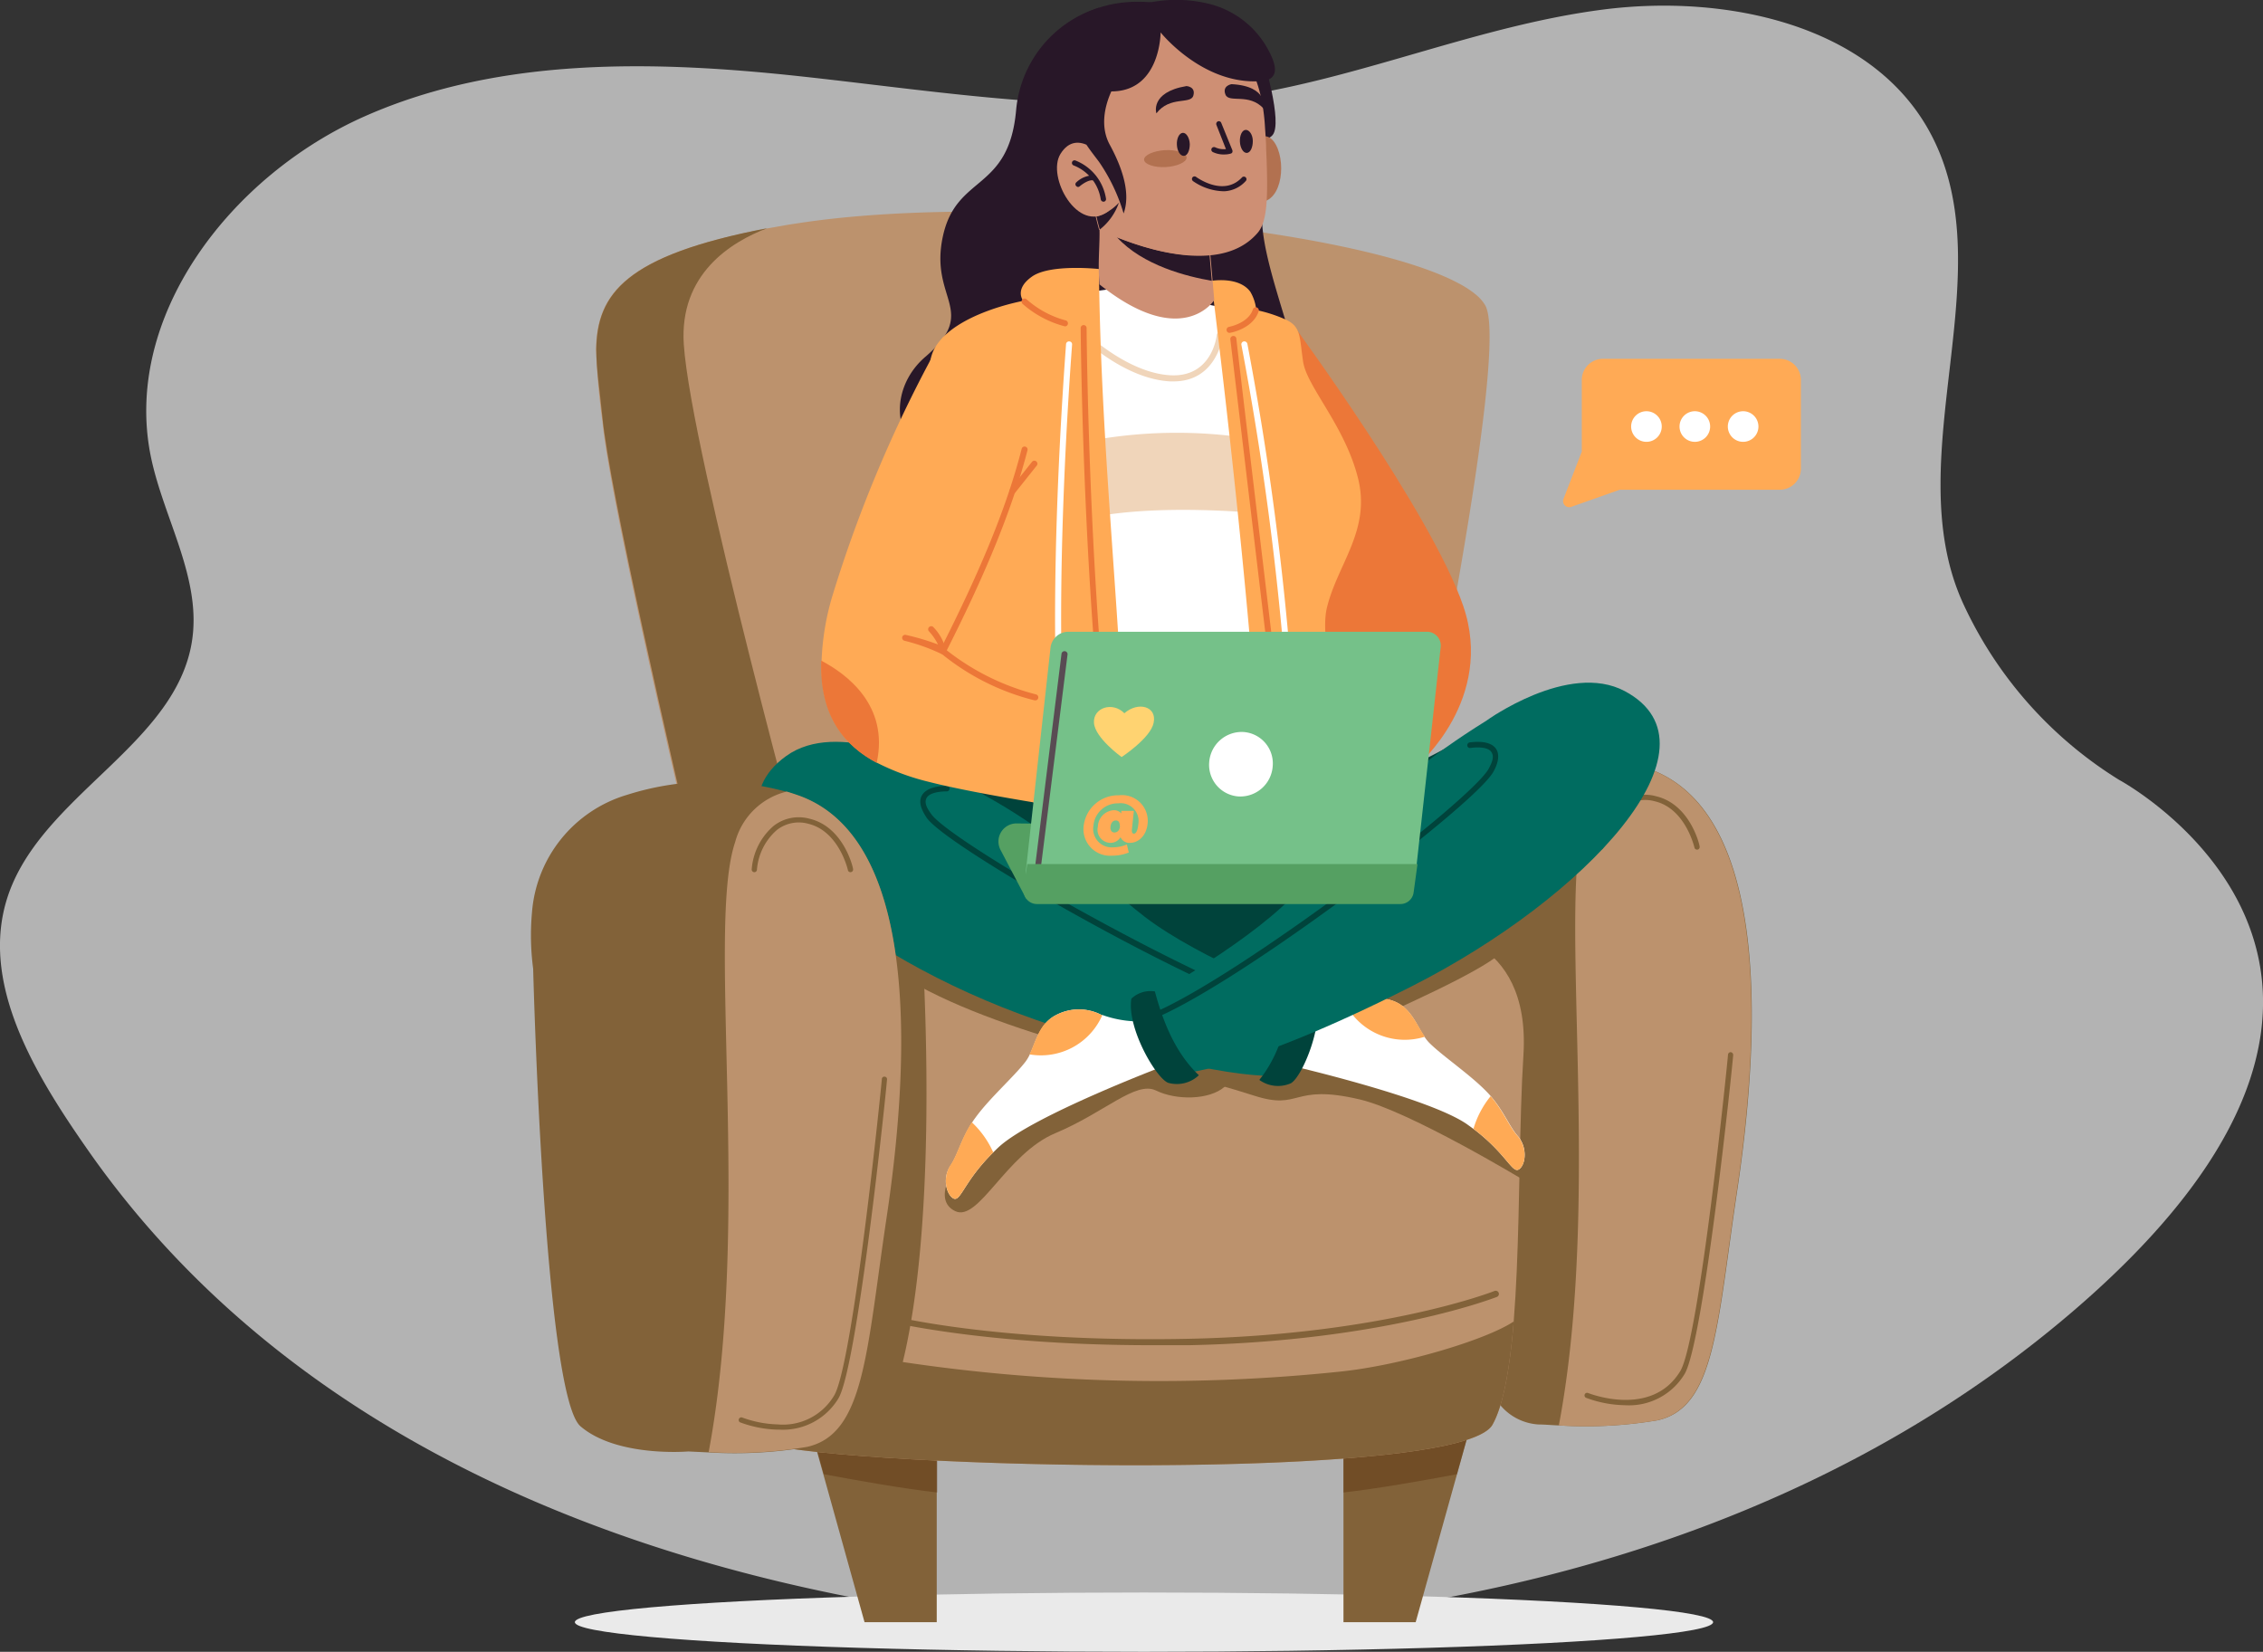 <svg xmlns="http://www.w3.org/2000/svg" viewBox="0 0 236.63 172.72"><rect x="0" y="0" width="236.63" height="172.72" fill="#333333" stroke="none"/><defs><style>.cls-1{isolation:isolate;}.cls-2{opacity:0.7;}.cls-2,.cls-4,.cls-5,.cls-7{mix-blend-mode:multiply;}.cls-3,.cls-5{fill:#eaeaea;}.cls-6{fill:#826239;}.cls-7{opacity:0.5;}.cls-8{fill:#603813;}.cls-9{fill:#bc926d;}.cls-10{fill:#cc1525;}.cls-11{fill:#281728;}.cls-12{fill:#ec7738;}.cls-13{fill:#fff;}.cls-14{fill:#f0d5ba;}.cls-15{fill:#fa5;}.cls-16{fill:#b27150;}.cls-17{fill:#ce8f74;}.cls-18{fill:#00433b;}.cls-19{fill:#006c60;}.cls-20{fill:#55a062;}.cls-21{fill:#75c189;}.cls-22{fill:#ffd371;}.cls-23{fill:#594b53;}</style></defs><g class="cls-1"><g id="Layer_2" data-name="Layer 2"><g id="Option_1" data-name="Option 1"><g class="cls-2"><path class="cls-3" d="M217.05,136.86c41.24-35.6,4.54-55.31,4.54-55.31a42.67,42.67,0,0,1-16.33-18.48c-7-15.36,4.72-35.06-3.73-49.72C195.31,2.56,180.44-.65,167.63,1S142.73,8,130,10c-15.3,2.32-30.79-.33-46.12-2S52.34,5.9,38.21,12.13s-25.41,21-22.44,35.6c1.35,6.56,5.39,12.82,4.28,19.46C18.33,77.46,5.55,82.71,1.35,92.33c-4.11,9.4,1.93,19.46,7.76,27.81,23.64,33.93,64.47,46,97.48,49.51C106.59,169.65,170.93,176.67,217.05,136.86Z"/></g><g class="cls-4"><ellipse class="cls-5" cx="119.62" cy="169.62" rx="59.51" ry="3.1"/></g><polygon class="cls-6" points="140.48 151.42 140.48 169.62 148.03 169.62 152.35 154.15 153.95 148.42 140.48 151.42"/><g class="cls-7"><path class="cls-8" d="M140.48,151.42v4.64c3.43-.38,8.31-1.24,11.87-1.91l1.6-5.73Z"/></g><polygon class="cls-6" points="97.95 151.42 97.95 169.62 90.4 169.62 86.09 154.15 84.49 148.42 97.95 151.42"/><g class="cls-7"><path class="cls-8" d="M98,151.42v4.64c-3.42-.38-8.3-1.24-11.86-1.91l-1.6-5.73Z"/></g><path class="cls-9" d="M63,44.09c.73,7.68,7.18,35.64,10.42,49.42.33,1.37.62,2.61.87,3.66.61,2.59,1,4.12,1,4.12l69.48-1.45.53-2.47c2.48-11.63,12.73-60.67,10-65.45a4.17,4.17,0,0,0-.84-1,8.79,8.79,0,0,0-.9-.68,10.56,10.56,0,0,0-1.13-.66c-5-2.66-15.51-4.87-27.42-6.18-14-1.54-30-1.82-41.42-.08l-1,.15-2.39.42c-14.9,2.83-17.78,6.88-17.88,12.63h0A75.48,75.48,0,0,0,63,44.09Z"/><path class="cls-6" d="M62.35,36.52h0c0,2.11.38,4.43.63,7,.73,7.68,7.18,35.64,10.42,49.42H84.76S72.24,47.27,71.5,36c-.48-7.33,4.92-10.7,8.73-12.14C65.33,26.72,62.45,30.77,62.35,36.52Z"/><path class="cls-6" d="M144.69,98.52s10.68-1,11.55,2.83c.68,3-.23,30-.67,41.75a5.65,5.65,0,0,0,5.34,5.85c.68,0,1.39.08,2.13.1a44.88,44.88,0,0,0,10.3-.54c6-1.35,6.19-9.86,8.31-24s4.06-39.23-9.08-44.07c-.45-.16-.91-.31-1.36-.45-12.66-3.83-24.73,3.74-24.73,3.74A32,32,0,0,0,144.69,98.52Z"/><path class="cls-9" d="M163,149.05a44.88,44.88,0,0,0,10.3-.54c6-1.35,6.19-9.86,8.31-24s4.06-39.23-9.08-44.07c-.45-.16-.91-.31-1.36-.45-2.24.53-4.29,2-5.41,5.29C162.79,94.16,167.57,124.93,163,149.05Z"/><path class="cls-6" d="M170,146.94a6.79,6.79,0,0,0,6.15-3.27c2-3.36,5-32.13,5.08-33.35a.29.29,0,0,0-.25-.3.28.28,0,0,0-.29.24c0,.3-3,29.88-5,33.12-3,4.93-9.56,2.3-9.63,2.28a.27.27,0,1,0-.21.5,12.05,12.05,0,0,0,3.91.77Z"/><path class="cls-6" d="M177.45,88.84h.06a.28.28,0,0,0,.21-.33c0-.18-1-4.41-4.55-5.25a4.21,4.21,0,0,0-3.77.76,6.65,6.65,0,0,0-2.28,4.55.28.28,0,0,0,.28.27.27.27,0,0,0,.27-.27,6.11,6.11,0,0,1,2.07-4.12,3.7,3.7,0,0,1,3.31-.66c3.19.76,4.12,4.8,4.13,4.84A.27.27,0,0,0,177.45,88.84Z"/><path class="cls-10" d="M70.38,96.71c.68,2.87,1.1,4.58,1.1,4.58l77.24-1.62.58-2.74C135.62,94.61,88.64,95.39,70.38,96.71Z"/><path class="cls-9" d="M71,111.3c0,1.46,0,3,.1,4.6.43,14.4,2.19,33.37,8.43,35,10.17,2.71,73.24,4.09,76.54-1.94,1-1.8,1.59-4.83,2-8.53q.12-1.09.21-2.25c.54-6.71.55-15,.77-22.32.06-2,.14-3.83.25-5.57.78-12.81-9.65-13-9.65-13-14.74-.35-36.39.34-53.23,1-8.78.37-16.26.75-20.76,1l-4.57.24S70.91,104.53,71,111.3Z"/><path class="cls-6" d="M99.88,122s-2.45,3.46,0,4.64,5.33-6,10.47-8.15,8.41-5.5,10.53-4.46,5.57,1,7.17-.39,27.56-11.43,29.37-14.52-3.35-2.94-3.35-2.94S106.29,114.31,99.88,122Z"/><path class="cls-6" d="M120.4,140.66c1.27,0,2.58,0,3.93,0,20.36-.42,32.07-5,32.19-5.05a.33.33,0,0,0,.19-.43.34.34,0,0,0-.44-.19c-.11.05-11.73,4.58-32,5s-31.37-2.47-31.48-2.5a.33.33,0,0,0-.41.24.34.34,0,0,0,.24.41C92.77,138.12,102.55,140.66,120.4,140.66Z"/><path class="cls-6" d="M159.33,123.4s-11.93-7.21-17.15-8.44c-7.2-1.69-6.09,1.21-11.06-.4-10.25-3.31-28.38-6.64-38-13.27l12.57-2.18,32.44,6.12,5.73-1.08s10.12,10.78,13.38,13.68S159.33,123.4,159.33,123.4Z"/><path class="cls-6" d="M71,111.3c0,1.46,0,3,.1,4.6.43,14.4,2.19,33.37,8.43,35,10.17,2.71,73.24,4.09,76.54-1.94,1-1.8,1.59-4.83,2-8.53q.12-1.09.21-2.25c-3,2-12,4.61-18.14,5.24a181.79,181.79,0,0,1-45.74-1c3.38-13.93,2.48-36.17,2-44.12-8.78.37-16.26.75-20.76,1Z"/><path class="cls-11" d="M114.85.82a12.37,12.37,0,0,0-8.6,10.7c-.76,8.55-6.23,6.68-7.65,13.16-1.47,6.69,3.85,7.75-1.84,12.63s-2.4,15.53,11.2,9.33,13.37-3.67,23.47-1.52,1.14-13.26.56-21.6C131.31,13.86,134.72,3.48,114.85.82Z"/><path class="cls-12" d="M135.24,34S149.66,53.6,153,63.35,148.25,80,148.25,80l-7.41,2.78S133.22,48.39,135.24,34Z"/><path class="cls-13" d="M134,88.84c-6.31,2.09-21.71,7.57-28.4,5.35a6.35,6.35,0,0,1-.8-.32,4.11,4.11,0,0,1-1.72-1.46c-2.63-4-5.23-20.74-4.06-30.59a37.48,37.48,0,0,0,.24-4c0-2.06,0-4.27-.12-6.49C98.78,43,97.46,37.22,101,35.19a41.64,41.64,0,0,1,9.87-3.88A28.5,28.5,0,0,1,117,30.16l8,1.45s6.88,1.15,8.47,2.32,2.4,6.34,5.27,11.06,3.49,9.47.75,14.66c-2.39,4.52-2,2.8-2.28,10.21C136.79,78.94,146.27,84.77,134,88.84Z"/><path class="cls-14" d="M112.79,46.32a49.89,49.89,0,0,1,19.67-.17l.27,7.62s-12.13-1.35-19.77.6Z"/><path class="cls-14" d="M122.72,39.88h-.35c-4.73-.24-9.05-4.41-9.24-4.58a.33.33,0,0,1,.46-.47s4.33,4.18,8.81,4.41c4.29.22,4.81-4,4.83-4.21a.32.32,0,0,1,.35-.29.33.33,0,0,1,.29.36S127.3,39.88,122.72,39.88Z"/><path class="cls-14" d="M109.34,78.05a.28.28,0,0,1-.09-.1.34.34,0,0,1,.11-.46A39.82,39.82,0,0,1,125.26,72a28.89,28.89,0,0,1,7-.07.34.34,0,0,1,.29.38.34.34,0,0,1-.39.28,29.44,29.44,0,0,0-6.85.09,39.14,39.14,0,0,0-15.6,5.37A.33.33,0,0,1,109.34,78.05Z"/><path class="cls-15" d="M117.36,91.88a40.15,40.15,0,0,1-14.31-8.65l-.8-.75c-1.81-1.77-3.09-.86-3.65-1.88-2.12-3.88-.92-19.11,0-24.7s-2.94-15.84-.86-19.5S107,31.46,107,31.46s-1-1.19.91-2.54,7-.79,7-.79C115.15,52.34,118.58,74.82,117.36,91.88Z"/><path class="cls-13" d="M111.79,84.94a.32.32,0,0,1-.32-.27c-2.58-16.79,0-48.37,0-48.68a.31.31,0,0,1,.34-.29.3.3,0,0,1,.29.34c0,.31-2.57,31.82,0,48.53a.32.32,0,0,1-.27.37Z"/><path class="cls-12" d="M117,87.46a.32.32,0,0,1-.31-.26C113.29,67.91,113,34.64,113,34.31a.31.31,0,0,1,.31-.32h0a.31.31,0,0,1,.31.31c0,.34.27,33.55,3.64,52.79a.31.31,0,0,1-.26.36Z"/><path class="cls-12" d="M111.37,34.11h-.08a10.78,10.78,0,0,1-4.38-2.35.33.33,0,0,1,0-.45.32.32,0,0,1,.45,0h0a10.06,10.06,0,0,0,4.1,2.2.32.32,0,0,1-.09.62Z"/><path class="cls-15" d="M142,81.31a17.46,17.46,0,0,1-9.56,10.06c-.93-18.47-3-39.55-5.78-62,0,0,2.88-.51,4.08,1.14a4.63,4.63,0,0,1,.62,1.91,14.84,14.84,0,0,1,3.09,1c1.61.75,1.42,1.78,1.81,4.4S140.63,44.53,142,50s-2.17,9-3.26,13.58S142,81.31,142,81.31Z"/><path class="cls-13" d="M135.48,84.17a.31.31,0,0,1-.31-.31,313.91,313.91,0,0,0-5.36-47.78.31.31,0,0,1,.24-.38.33.33,0,0,1,.38.25,314.73,314.73,0,0,1,5.37,47.89.32.32,0,0,1-.31.33Z"/><path class="cls-12" d="M128.55,34.81a.32.32,0,0,1-.05-.63s2.05-.37,2.51-1.84a.32.32,0,0,1,.61.19c-.59,1.84-2.91,2.26-3,2.27Z"/><path class="cls-12" d="M134.75,84.17a.32.32,0,0,1-.32-.28c-2.22-18.52-5.74-48.11-5.78-48.41a.32.32,0,0,1,.28-.35.31.31,0,0,1,.35.27c0,.3,3.55,29.9,5.78,48.41a.32.32,0,0,1-.28.36Z"/><path class="cls-11" d="M115.57,24.86s-7.78-2.53-8-10.95S111.7-.49,120.4.24C120.4.24,124.28,24,115.57,24.86Z"/><path class="cls-11" d="M132.06,6s2.11,6.86,1,8.13-2.87-1.26-2.87-1.26S130.73,6.35,132.06,6Z"/><path class="cls-16" d="M130.56,15.29s1.72-2.25,2.86-.14.55,6.52-2.26,5.94Z"/><path class="cls-17" d="M126.47,25.6l.5,5.78s-3.33,5.28-12-1.64c-.24-2.61.16-4.83-.07-6.82a12.45,12.45,0,0,0,1.87.88l.76.29C119.94,25,123.52,26,126.47,25.6Z"/><path class="cls-11" d="M126.47,26.6l.24,2.76c-2.57-.44-7.21-1.59-9.92-4.56l.76.29C119.94,26,123.52,27,126.47,26.6Z"/><path class="cls-17" d="M132.39,15.2c0,.61.05,1.19.06,1.74.14,4.13,0,6.39-1,7.47-4.75,5.41-16.16-.23-16.53-.41h0c-.13-.46-.24-.91-.35-1.36a36.34,36.34,0,0,1-.88-10.81,8.21,8.21,0,0,1,4.92-8.41c3.44-1.44,6.64-.05,8.55.44,2.89.74,4.85,4.32,5.12,9.55Q132.35,14.35,132.39,15.2Z"/><path class="cls-11" d="M124.06,9s1,.05.72,1-2.45,0-3.86,1.85C120.92,11.9,120.18,9.65,124.06,9Z"/><path class="cls-11" d="M128.77,8.8s-1,.16-.63,1.09,2.45-.21,4,1.47C132.16,11.36,132.69,9,128.77,8.8Z"/><path class="cls-16" d="M124.08,16.47c0,.49-1,.93-2.18,1s-2.25-.29-2.27-.77,1-.93,2.18-1S124.06,16,124.08,16.47Z"/><path class="cls-11" d="M128,20a5.84,5.84,0,0,1-3.25-1.06.28.28,0,0,1-.06-.39.27.27,0,0,1,.38-.05h0c.12.08,2.89,2.1,4.8.05a.27.27,0,0,1,.39,0,.27.27,0,0,1,0,.38A3.21,3.21,0,0,1,128,20Z"/><path class="cls-11" d="M128.1,16.15a2.61,2.61,0,0,1-1.28-.25.28.28,0,0,1-.13-.37.29.29,0,0,1,.37-.13,2.09,2.09,0,0,0,1.13.19l-1-2.54a.29.29,0,0,1,.16-.36.27.27,0,0,1,.35.16l1.16,2.85a.33.33,0,0,1,0,.22.24.24,0,0,1-.17.14A2.26,2.26,0,0,1,128.1,16.15Z"/><path class="cls-11" d="M124.41,15.07c0,.66-.24,1.22-.62,1.23s-.7-.5-.73-1.17.25-1.22.62-1.24S124.38,14.4,124.41,15.07Z"/><path class="cls-11" d="M131,14.75c0,.66-.25,1.22-.62,1.24s-.7-.51-.73-1.18.24-1.22.61-1.23S131,14.08,131,14.75Z"/><path class="cls-11" d="M117,21.19a6.1,6.1,0,0,1-2,2.81h0c-.13-.46-.24-.91-.35-1.36A5,5,0,0,0,117,21.19Z"/><path class="cls-17" d="M115.54,16.63s-2.84-3.45-4.65-.54c-1.49,2.39,1.83,8.41,5,6Z"/><path class="cls-11" d="M115.39,21.09a.3.3,0,0,1-.29-.24,4.53,4.53,0,0,0-2.83-3.55.28.28,0,0,1-.17-.35.27.27,0,0,1,.35-.17,5.14,5.14,0,0,1,3.2,4,.27.27,0,0,1-.23.31Z"/><path class="cls-11" d="M112.75,19.55a.27.27,0,0,1-.21-.09.26.26,0,0,1,0-.39,2.65,2.65,0,0,1,1.88-.74.27.27,0,1,1-.11.53c-.48-.09-1.19.43-1.41.62A.28.28,0,0,1,112.75,19.55Z"/><path class="cls-11" d="M126.24.36a9.64,9.64,0,0,1,6.2,4.54c.83,1.45,1.68,3.41-.56,3.58-6.1.46-10.52-5.09-10.52-5.09s0,5.93-4.85,6.16-5.37-3.33-3.1-5.85C115.25,1.64,120.47-1,126.24.36Z"/><path class="cls-11" d="M116.57,8.86s-2.1,3.38-.53,6.27,2.12,5.34,1.45,7.19a19,19,0,0,0-2.58-5.41c-1.37-1.82-2.58-3.17-2.34-5.64C112.73,9.58,113.6,7.81,116.57,8.86Z"/><path class="cls-18" d="M116,97.46a17.27,17.27,0,0,0,4.76,2.13c12.92,4.11,24.76-2.52,24.76-2.52.72-3.54.27-7.56-.92-9a1.29,1.29,0,0,0,.13-1.15l11.88-12.34C149.89,80.16,141.53,82,135,85.92h0c-1.88,1.14-3.56,2.14-4.8,2.83a10.73,10.73,0,0,1-6.65.84,32.61,32.61,0,0,1-9-2.9S99.76,80,97,80.2C94.82,80.37,106.44,92.5,116,97.46Z"/><path class="cls-13" d="M158.8,122.29c-.69.39-1.34-1.69-4.73-4.25l-.68-.49c-4-2.78-18.32-6.1-18.32-6.1l1.79-4.91a11.43,11.43,0,0,0,4-1.21l.07,0a5.17,5.17,0,0,1,4.71-.68c1.9.69,2.46,2.52,3.33,3.79a4.07,4.07,0,0,0,.48.6c1.38,1.38,4.25,3.3,6,5.11.17.17.32.34.47.51,1.37,1.62,1.91,3.13,2.79,4.13C159.77,120,159.53,121.86,158.8,122.29Z"/><path class="cls-15" d="M149,108.4a7,7,0,0,1-8.11-3.07l.07,0a5.17,5.17,0,0,1,4.71-.68C147.52,105.3,148.08,107.13,149,108.4Z"/><path class="cls-15" d="M158.8,122.29c-.69.39-1.34-1.69-4.73-4.25a9.73,9.73,0,0,1,1.8-3.42c1.37,1.62,1.91,3.13,2.79,4.13C159.77,120,159.53,121.86,158.8,122.29Z"/><path class="cls-19" d="M97,80.2s-9.37-5.06-14.79-1.15c-9.93,7.15,6.91,20.9,26.17,27.61s25.52,5.8,25.52,5.8,4.19-1.15,2.7-7.93c0,0-11.1-4.22-16.88-8.65S110,86,97,80.2Z"/><path class="cls-18" d="M135.83,106.5c-4-1-12.27-4.75-22-10.1-7.29-4-15.7-9.12-16.94-10.9-.66-1-.83-1.74-.49-2.33.5-.88,1.94-1,2.6-1a.29.29,0,0,1,.29.31h0a.29.29,0,0,1-.29.27c-.65,0-1.78.11-2.1.67s.11,1.19.48,1.71c1,1.43,8,5.94,16.73,10.71,7.5,4.12,17.18,8.92,21.88,10.05Z"/><path class="cls-18" d="M135.07,103.63c-.45,3.56-1.38,6.8-3.39,9.29a3.34,3.34,0,0,0,3.3.35c1.2-.68,3.52-6.25,2.64-9.22A2.84,2.84,0,0,0,135.07,103.63Z"/><path class="cls-13" d="M99.73,125.33c.74.3,1.1-1.84,4.13-4.83.19-.19.39-.39.6-.58,3.59-3.29,17.35-8.49,17.35-8.49l-2.43-4.63a11.38,11.38,0,0,1-4.11-.67l-.08,0a5.13,5.13,0,0,0-4.75,0c-1.79.94-2.11,2.82-2.79,4.19a4.39,4.39,0,0,1-.4.67c-1.18,1.55-3.77,3.83-5.24,5.86q-.21.28-.39.57c-1.14,1.78-1.48,3.35-2.22,4.46C98.47,123.22,99,125,99.73,125.33Z"/><path class="cls-15" d="M107.65,110.25a7,7,0,0,0,7.62-4.12l-.08,0a5.13,5.13,0,0,0-4.75,0C108.65,107,108.33,108.88,107.65,110.25Z"/><path class="cls-15" d="M99.73,125.33c.74.3,1.1-1.84,4.13-4.83a9.75,9.75,0,0,0-2.24-3.15c-1.14,1.78-1.48,3.35-2.22,4.46C98.47,123.22,99,125,99.73,125.33Z"/><path class="cls-19" d="M155.39,75.38s8.61-6.26,14.51-3.11c10.79,5.76-4.07,21.63-22.26,30.85s-24.52,9.15-24.52,9.15-4.3-.58-3.73-7.5c0,0,10.44-5.67,15.57-10.82S143.28,82.9,155.39,75.38Z"/><path class="cls-18" d="M120.39,106.62c3.88-1.5,11.53-6.34,20.48-12.94,6.69-5,14.35-11.14,15.33-13.06.54-1,.6-1.84.19-2.38-.62-.8-2.06-.7-2.71-.61a.3.3,0,0,0-.25.35h0a.28.28,0,0,0,.33.23c.64-.09,1.77-.13,2.16.39s.05,1.19-.24,1.75c-.79,1.55-7.17,7-15.16,12.85-6.88,5.08-15.83,11.13-20.34,12.88Z"/><path class="cls-18" d="M120.76,103.67c.93,3.48,2.28,6.57,4.6,8.76a3.34,3.34,0,0,1-3.22.79c-1.28-.52-4.32-5.73-3.84-8.79A2.87,2.87,0,0,1,120.76,103.67Z"/><path class="cls-15" d="M115.86,74.79,115.15,85s-12.1-1.73-18-3.24a24.6,24.6,0,0,1-5.44-2c-3.28-1.75-6-4.78-5.8-10.69A27,27,0,0,1,87,62.44,137.63,137.63,0,0,1,98.6,35.26c9.32,4,8.53,10.62,8.53,10.62C104.48,53,98.6,68.07,98.6,68.07,102,72.23,115.86,74.79,115.86,74.79Z"/><path class="cls-12" d="M98.6,68.38a.24.24,0,0,1-.16,0A20,20,0,0,0,94.58,67a.32.32,0,0,1-.24-.38.31.31,0,0,1,.38-.23,24.54,24.54,0,0,1,3.36,1,5.69,5.69,0,0,0-.93-1.36.32.32,0,1,1,.48-.42A5,5,0,0,1,98.91,68a.32.32,0,0,1-.13.32A.41.41,0,0,1,98.6,68.38Z"/><path class="cls-12" d="M91.67,79.77c-3.28-1.75-6-4.78-5.8-10.69C88.47,70.44,93,73.73,91.67,79.77Z"/><path class="cls-12" d="M108.25,73.23h-.08a24.92,24.92,0,0,1-9.78-4.92.32.32,0,0,1-.07-.38c4.27-8.4,7-15.07,8.51-21a.31.31,0,1,1,.61.15C105.91,53,103.23,59.65,99,68a25.26,25.26,0,0,0,9.33,4.61.32.32,0,0,1-.08.63Z"/><path class="cls-12" d="M105.85,51.64a.37.37,0,0,1-.19-.07.32.32,0,0,1,0-.45l2.22-2.79a.32.32,0,1,1,.49.4l-2.22,2.79A.3.3,0,0,1,105.85,51.64Z"/><path class="cls-6" d="M55.75,101.3a26.53,26.53,0,0,1-.12-5.93,13.94,13.94,0,0,1,9.91-12.25,29.29,29.29,0,0,1,16.73-.32c.46.14.91.29,1.36.45,13.14,4.84,11.21,30,9.08,44.07s-2.31,22.62-8.31,24a45.42,45.42,0,0,1-10.3.55l-2.13-.1s-7.45.64-11.27-2.63S55.75,101.3,55.75,101.3Z"/><path class="cls-9" d="M74.1,151.84a45.42,45.42,0,0,0,10.3-.55c6-1.35,6.19-9.86,8.31-24s4.06-39.23-9.08-44.07c-.45-.16-.9-.31-1.36-.45a7.39,7.39,0,0,0-5.4,5.29C73.85,96.94,78.64,127.71,74.1,151.84Z"/><path class="cls-6" d="M81.52,149.49a6.77,6.77,0,0,0,6.15-3.27c2-3.35,5-32.12,5.08-33.34a.26.26,0,0,0-.24-.3.26.26,0,0,0-.3.24c0,.3-3,29.87-5,33.12a6.21,6.21,0,0,1-5.9,3,11.54,11.54,0,0,1-3.73-.73.28.28,0,0,0-.21.51,12.13,12.13,0,0,0,3.91.77Z"/><path class="cls-6" d="M78.88,91.2a.27.27,0,0,0,.27-.27,6.15,6.15,0,0,1,2.07-4.13,3.71,3.71,0,0,1,3.31-.66c3.19.77,4.13,4.8,4.13,4.85a.27.27,0,0,0,.33.2.27.27,0,0,0,.21-.32c0-.18-1-4.42-4.55-5.26a4.26,4.26,0,0,0-3.77.76,6.65,6.65,0,0,0-2.28,4.56A.28.28,0,0,0,78.88,91.2Z"/><path class="cls-20" d="M107.28,93.94l-2.66-5.07a1.89,1.89,0,0,1,1.69-2.77l41.91.45L147,93.05Z"/><path class="cls-21" d="M146.26,92.51H108.75a1.44,1.44,0,0,1-1.46-1.64l2.56-23.17a1.88,1.88,0,0,1,1.82-1.64h37.51a1.44,1.44,0,0,1,1.46,1.64l-2.56,23.17A1.88,1.88,0,0,1,146.26,92.51Z"/><path class="cls-22" d="M120.63,75.58c-.31,1.59-3.35,3.58-3.35,3.58s-2.79-2-2.89-3.58,1.94-2.26,3.18-1C119,73.32,121,73.85,120.63,75.58Z"/><path class="cls-15" d="M120,86.13c-.14,1.31-1,2-1.83,2a1,1,0,0,1-1-.59,1.21,1.21,0,0,1-1.1.59,1.37,1.37,0,0,1-1.27-1.7,1.77,1.77,0,0,1,1.64-1.71,1,1,0,0,1,.81.34l0-.27h1.31l-.21,2c0,.29.07.38.23.38s.37-.2.45-1A1.87,1.87,0,0,0,116.94,84a2.55,2.55,0,0,0-2.6,2.3,1.94,1.94,0,0,0,2.07,2.3,3.59,3.59,0,0,0,1.42-.3l.2.84a4.45,4.45,0,0,1-1.71.33,2.78,2.78,0,0,1-3-3.17A3.62,3.62,0,0,1,117,83.16,2.69,2.69,0,0,1,120,86.13Zm-2.9.29c0-.42-.14-.63-.42-.63s-.51.21-.56.63.14.63.42.63S117.07,86.83,117.11,86.42Z"/><path class="cls-23" d="M108.19,93.51h0a.32.32,0,0,1-.27-.36L111,68.33a.32.32,0,0,1,.63.08l-3.11,24.82A.32.32,0,0,1,108.19,93.51Z"/><path class="cls-13" d="M126.44,79.7a3.31,3.31,0,0,0,3.06,3.58,3.4,3.4,0,0,0,3.58-3.16A3.29,3.29,0,0,0,130,76.54,3.41,3.41,0,0,0,126.44,79.7Z"/><path class="cls-20" d="M146.44,94.53h-38A1.38,1.38,0,0,1,107.05,93l.36-2.65h40.81l-.41,3A1.39,1.39,0,0,1,146.44,94.53Z"/><path class="cls-15" d="M188.31,39.73V49a2.21,2.21,0,0,1-2.21,2.21H169.36L164.3,53a.64.64,0,0,1-.81-.84l1.91-4.94V39.73a2.21,2.21,0,0,1,2.21-2.21H186.1A2.21,2.21,0,0,1,188.31,39.73Z"/><path class="cls-13" d="M173.76,44.6a1.6,1.6,0,1,1-1.59-1.6A1.6,1.6,0,0,1,173.76,44.6Z"/><path class="cls-13" d="M178.82,44.6a1.6,1.6,0,1,1-1.6-1.6A1.6,1.6,0,0,1,178.82,44.6Z"/><path class="cls-13" d="M183.87,44.6a1.6,1.6,0,1,1-1.59-1.6A1.6,1.6,0,0,1,183.87,44.6Z"/></g></g></g></svg>